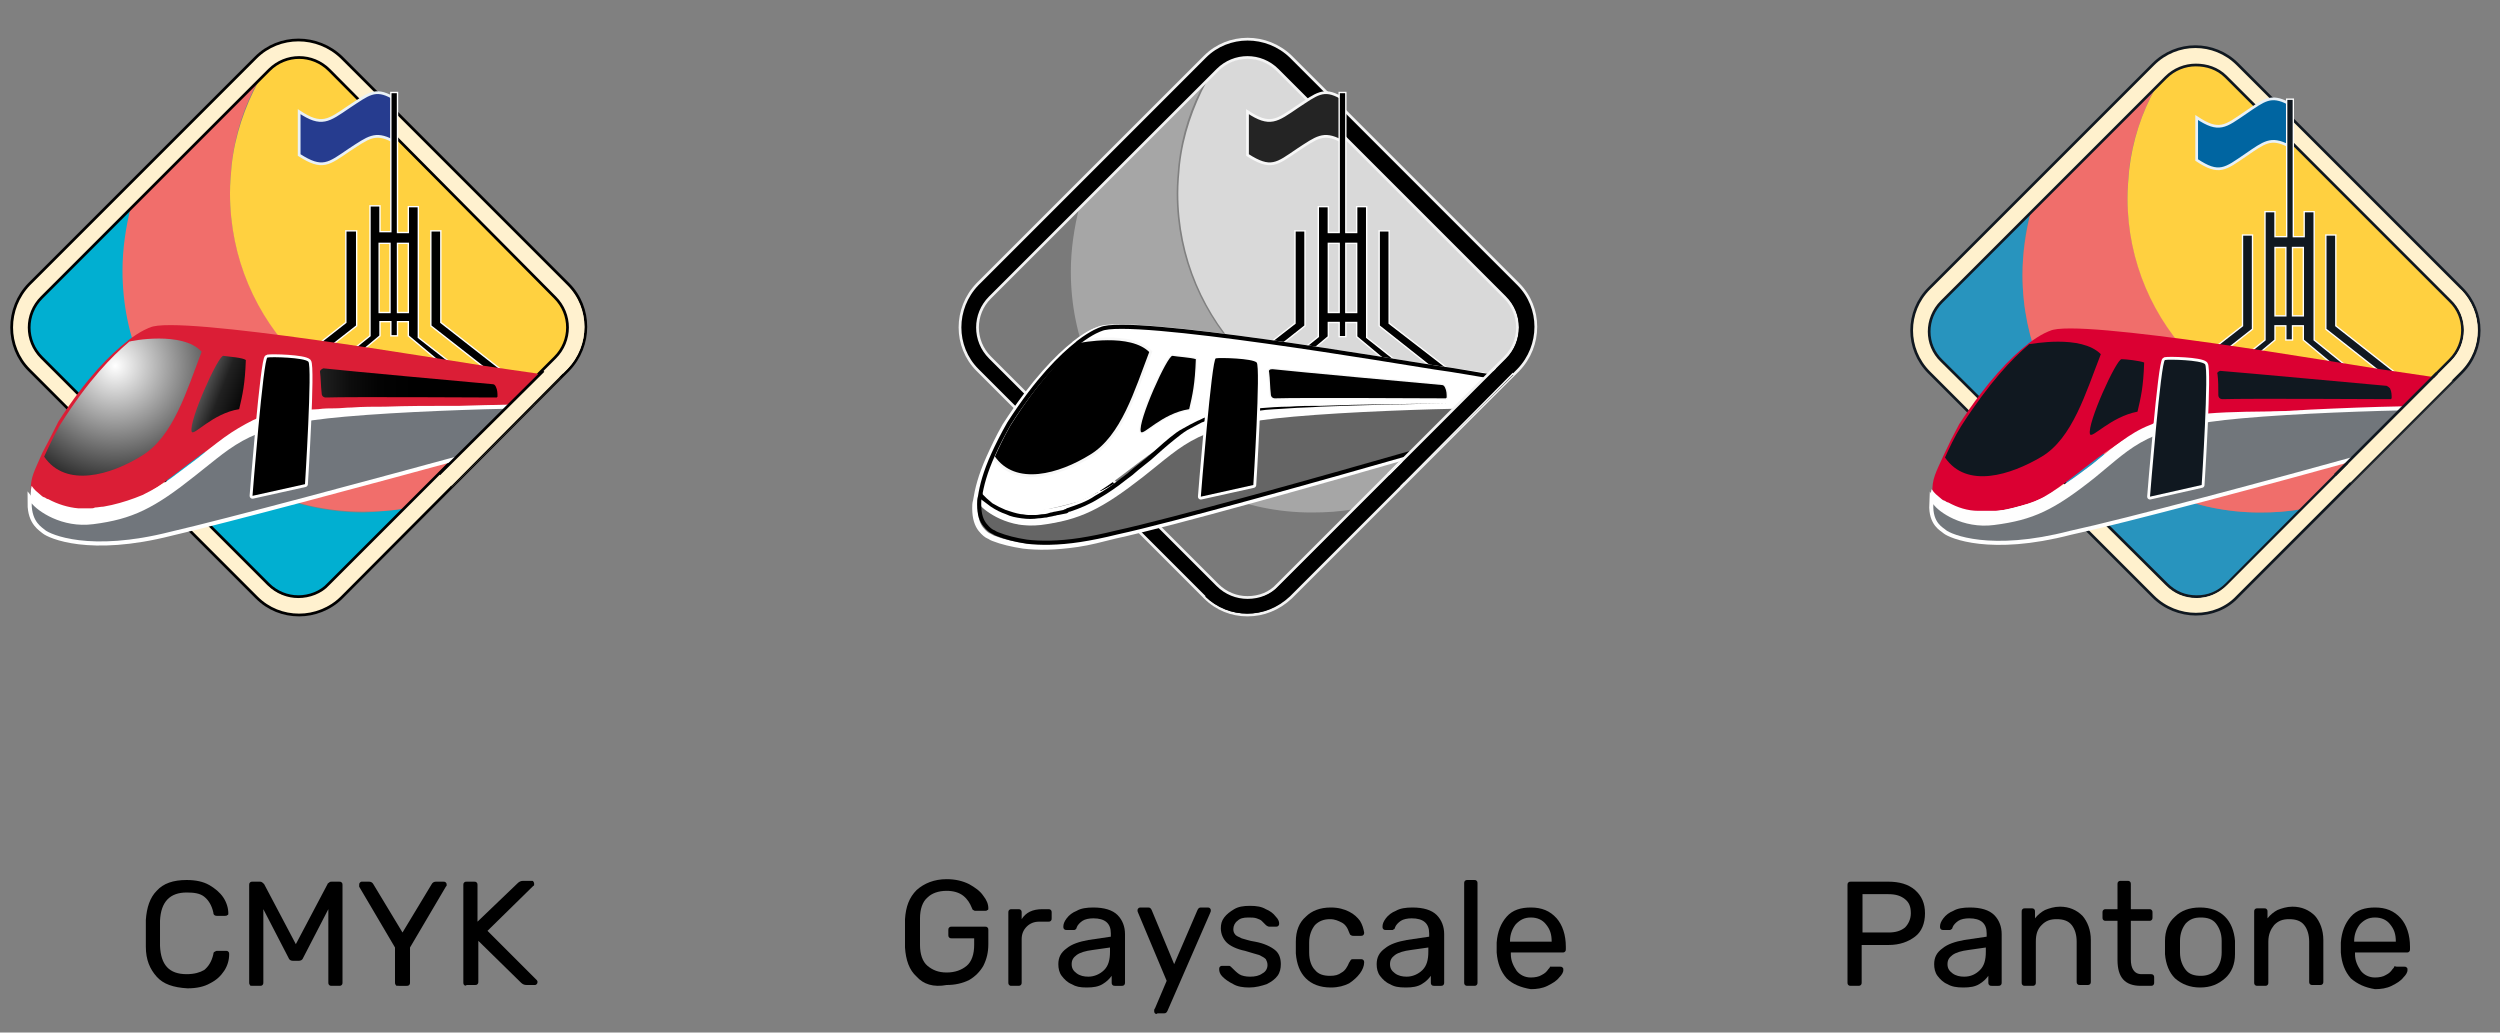 <?xml version="1.0" encoding="utf-8"?>
<!-- Generator: Adobe Illustrator 26.0.1, SVG Export Plug-In . SVG Version: 6.00 Build 0)  -->
<svg version="1.1" xmlns="http://www.w3.org/2000/svg" xmlns:xlink="http://www.w3.org/1999/xlink" x="0px" y="0px"
	 viewBox="0 0 300 123.9" style="enable-background:new 0 0 300 123.9;" xml:space="preserve">
<rect x="0" y="0" width="300" height="123.9" fill="#808080" stroke="none"/>
<style type="text/css">
	.st0{display:none;}
	.st1{display:inline;}
	.st2{fill:none;stroke:#000000;stroke-width:0.25;stroke-miterlimit:10;stroke-dasharray:5.978,5.978;}
	.st3{fill:none;stroke:#000000;stroke-width:0.25;stroke-miterlimit:10;stroke-dasharray:6.07,6.07;}
	.st4{fill:#2894BE;}
	.st5{fill:#F06E6B;}
	.st6{fill:#FFD040;}
	.st7{fill:#FFF1CD;stroke:#101820;stroke-width:0.325;stroke-miterlimit:10;}
	.st8{fill:#101820;stroke:#FEFEFE;stroke-width:0.163;stroke-miterlimit:10;}
	.st9{fill:#0065A1;stroke:#E9F1F7;stroke-width:0.325;stroke-miterlimit:10;}
	.st10{fill:#FEFEFE;}
	.st11{fill:#DB0032;}
	.st12{fill:#101820;}
	.st13{fill:none;stroke:#FEFEFE;stroke-width:0.976;stroke-miterlimit:10;}
	.st14{fill:#71767B;}
	.st15{fill:none;stroke:#FEFEFE;stroke-width:0.682;stroke-linecap:round;stroke-linejoin:round;stroke-miterlimit:10;}
	.st16{fill:none;stroke:#FFF1CD;stroke-width:1.626;stroke-miterlimit:10;}
	.st17{fill:#FFF1CD;}
	.st18{fill:none;stroke:#101820;stroke-width:0.325;stroke-miterlimit:10;}
	.st19{fill:none;stroke:#101820;stroke-width:0.2;stroke-miterlimit:10;}
	.st20{fill:#01AFD1;}
	.st21{fill:#F16E6B;}
	.st22{fill:#FFD140;}
	.st23{fill:#FFF1CF;stroke:#000000;stroke-width:0.33;stroke-miterlimit:10;}
	.st24{stroke:#FFFFFF;stroke-width:0.165;stroke-miterlimit:10;}
	.st25{fill:#263C8F;stroke:#E9F1F6;stroke-width:0.33;stroke-miterlimit:10;}
	.st26{fill:#FFFFFF;}
	.st27{fill:#DB1E36;}
	.st28{fill:url(#SVGID_1_);}
	.st29{fill:url(#SVGID_00000182504392439958478260000016119335315447912836_);}
	.st30{fill:url(#SVGID_00000029013556594246899880000009260345657521581471_);}
	.st31{fill:none;stroke:#FFFFFF;stroke-width:0.989;stroke-miterlimit:10;}
	.st32{fill:#71767C;}
	.st33{fill:none;stroke:#FFFFFF;stroke-width:0.692;stroke-linecap:round;stroke-linejoin:round;stroke-miterlimit:10;}
	.st34{fill:none;stroke:#FFF1CF;stroke-width:1.649;stroke-miterlimit:10;}
	.st35{fill:#FFF1CF;}
	.st36{fill:none;stroke:#000000;stroke-width:0.33;stroke-miterlimit:10;}
	.st37{fill:none;stroke:#000000;stroke-width:0.168;stroke-miterlimit:10;}
	.st38{fill:#7A7A7A;}
	.st39{fill:#A6A6A6;}
	.st40{fill:#D9D9D9;}
	.st41{stroke:#F3F3F3;stroke-width:0.33;stroke-miterlimit:10;}
	.st42{stroke:#FFFFFF;stroke-width:0.165;stroke-miterlimit:10;}
	.st43{fill:#242424;stroke:#F7F7F7;stroke-width:0.33;stroke-miterlimit:10;}
	.st44{stroke:#F7F7F7;stroke-width:0.33;stroke-miterlimit:10;}
	.st45{fill:none;stroke:#F7F7F7;stroke-width:0.33;stroke-miterlimit:10;}
	.st46{fill:#656565;}
	.st47{fill:none;stroke:#FFFFFF;stroke-width:0.673;stroke-miterlimit:10;}
	.st48{fill:none;stroke:#000000;stroke-width:1.65;stroke-miterlimit:10;}
	.st49{fill:none;stroke:#000000;stroke-width:0.495;stroke-miterlimit:10;}
	.st50{fill:none;stroke:#F3F3F3;stroke-width:0.203;stroke-miterlimit:10;}
	.st51{fill:none;stroke:#F3F3F3;stroke-width:0.33;stroke-miterlimit:10;}
	.st52{fill:none;stroke:#FFFFFF;stroke-width:0.693;stroke-linecap:round;stroke-linejoin:round;stroke-miterlimit:10;}
</style>
<g id="text_labels">
</g>
<g id="shape_guides_-_delete_when_complete" class="st0">
</g>
<g id="Name">
</g>
<g id="Pantone">
	<g>
		<path class="st4" d="M276.1,61.1l-9,9c-1,1-2.2,1.5-3.6,1.5c-1.3,0-2.6-0.5-3.6-1.5l-26.9-26.9c-2-2-2-5.2,0-7.1l10.7-10.7
			c-0.7,2.4-1,5-1,7.6c0,15.7,12.8,28.5,28.5,28.5C272.9,61.5,274.5,61.4,276.1,61.1z"/>
		<path class="st5" d="M286,51.2l-3.5,3.5l-6.4,6.4c-1.6,0.3-3.2,0.4-4.9,0.4c-15.7,0-28.5-12.8-28.5-28.5c0-2.6,0.4-5.2,1-7.6
			l3.9-3.9l11.1-11.1c-1.6,3-2.8,6.3-3.2,9.9c-0.1,1.1-0.2,2.2-0.2,3.4c0,15.2,12.4,27.6,27.6,27.6c0.1,0,0.1,0,0.2,0
			C284.1,51.3,285.1,51.3,286,51.2z"/>
		<path class="st6" d="M294,43.2l-8,8c-1,0.1-1.9,0.2-2.9,0.2c-0.1,0-0.1,0-0.2,0c-15.2,0-27.6-12.4-27.6-27.6
			c0-1.1,0.1-2.3,0.2-3.4c0.4-3.5,1.5-6.9,3.2-9.9l1.2-1.2c1-1,2.3-1.5,3.6-1.5c1.3,0,2.6,0.5,3.6,1.5L294,36.1
			C295.9,38.1,295.9,41.3,294,43.2z"/>
		<path class="st7" d="M263.5,73.7c-1.8,0-3.7-0.7-5.1-2.1l-26.9-26.9c-2.8-2.8-2.8-7.3,0-10.1l26.9-26.9c2.8-2.8,7.3-2.8,10.1,0
			l26.9,26.9c2.8,2.8,2.8,7.3,0,10.1l-26.9,26.9C267.2,73,265.4,73.7,263.5,73.7z M263.5,7.8c-1.3,0-2.6,0.5-3.6,1.5l-26.9,26.9
			c-2,2-2,5.2,0,7.1L260,70.1c1,1,2.2,1.5,3.6,1.5s2.6-0.5,3.6-1.5L294,43.2c2-2,2-5.2,0-7.1L267.1,9.2
			C266.1,8.2,264.8,7.8,263.5,7.8z"/>
		<polygon class="st8" points="290.4,48.4 279.1,39.5 279.1,28.2 280.3,28.2 280.3,39.1 291.1,47.6 		"/>
		<polygon class="st8" points="259,48.4 270.3,39.5 270.3,28.2 269.1,28.2 269.1,39.1 257.2,48.4 		"/>
		<path class="st9" d="M274.6,12.4v5.1c-2.1-1.1-2.9-0.4-5.1,1.1c-2.5,1.7-3.2,2.4-5.9,0.6v-5.1c2.7,1.8,3.4,1.1,5.9-0.6
			C271.7,12,272.5,11.3,274.6,12.4z"/>
		<path class="st8" d="M277.7,40.8V25.4h-1.2v3h-1.3V11.9h-0.8v16.5H273v-3h-1.2v15.4l-9.5,7.6h1.6l9.1-7.6v-1.7h1.3v1.7h0.8v-1.7
			h1.3v1.7l9.1,7.6h1.6L277.7,40.8z M274.3,37.9H273v-8.2h1.3V37.9z M276.4,37.9h-1.3v-8.2h1.3V37.9z"/>
		<path class="st10" d="M288.7,49.4c-5.3,0.1-9.7,0.4-15,0.7c-2.6,0.1-8.5,0.9-8.7,0.9c0,0-6.1,1.8-6.4,1.9c-1.2,0.5-2.2,1.2-3.2,2
			c-1,0.8-2,1.5-3,2.3c-1,0.8-2.1,1.7-3.2,2.5c-1.1,0.8-2.3,1.3-3.5,1.9c-1.2,0.6-5.1,1.3-6.5,1.5c0,0-1.7,0-1.8,0
			c-1.4-0.1-2.7-0.3-3.9-1c-0.3-0.2-0.7-0.4-1-0.6c-0.3-0.2-0.5-0.3-0.7-0.6c0-0.6-0.1-0.7-0.1-1.8c0.2,0.3,2,1.4,2.1,1.5
			c1.1,0.6,3.8,1,4,1l3.1-0.5c1.3-0.3,2.5-0.7,3.6-1.3c1.2-0.5,2.4-1.1,3.4-1.8c1.1-0.7,2.1-1.5,3.2-2.3c1-0.8,1.9-1.6,3-2.4
			c1.1-0.8,2.3-1.7,3.6-2.2c0.3-0.1,2.7-1.1,3-1.1c0,0,6.2-0.7,6.8-0.8c0.7,0,1.4-0.1,2.1-0.1c1.3,0,2.6-0.1,4-0.1
			c2.6-0.1,5.2-0.2,7.8-0.3c2.6,0,5.6-0.2,8.2-0.2L288.7,49.4z"/>
		<g>
			<path class="st11" d="M292.8,45.4l-3.1,3.5c-0.1,0-11.1,0.3-11.2,0.3c-5.5,0.4-12.5-0.2-18.2,1.1c-7.5,2.3-12.3,8.6-16.7,10.1
				c-1.6,0.4-5.6,1.6-7.3,1.2c0,0-4.4-2.1-4.4-2.4c-0.1-1.7,0.4-2.5,1.4-4.7c0.5-1.1,1.1-2.3,1.8-3.6c3.4-5.2,6.2-8,8.1-9.5
				c0,0,0.1,0,0.1-0.1c0,0,0,0,0,0s0,0,0,0c1.7-1.3,2.7-1.6,2.7-1.6c3.2-1.6,35.6,4,39.6,4.6c2.1,0.3,4.7,0.7,6.1,0.9L292.8,45.4z"
				/>
		</g>
		<path class="st10" d="M289.1,49.2c-5.3,0.1-10.5,0.3-15.8,0.5c-2.6,0.1-5.3,0.2-7.9,0.5c0,0-3.7,0.3-5.1,0.6s-2,0.6-2.3,0.7
			c-1.2,0.5-2.3,1.2-3.3,2c-1,0.8-2,1.6-3.1,2.5c-1,0.8-2.1,1.6-3.2,2.4c-1.1,0.8-2.2,1.5-3.4,2.1c-1.2,0.6-2.5,1-3.8,1.3l-0.5,0.1
			l-0.5,0.1c-0.3,0.1-0.7,0.1-1,0.2c-0.2,0-0.3,0-0.5,0.1c-0.2,0-0.3,0-0.5,0l-0.5,0c-0.2,0-0.3,0-0.5,0c-1.4-0.1-2.8-0.5-3.9-1.2
			c-0.3-0.2-0.6-0.4-0.9-0.6c-0.3-0.2-0.5-0.4-0.7-0.7c0-0.6,0-0.8,0.1-1.1c0.2,0.3,0.3,0.4,0.5,0.6c0.2,0.2,0.5,0.4,0.7,0.6
			c0.1,0.1,0.3,0.2,0.4,0.2c0.1,0.1,0.3,0.2,0.4,0.2c1.1,0.6,2.3,1,3.6,1c0.2,0,0.3,0,0.5,0l0.5,0c0.2,0,0.3,0,0.5,0
			c0.2,0,0.3,0,0.5,0c0.3,0,0.6-0.1,1-0.1l0.5-0.1l0.5-0.1c1.3-0.3,2.5-0.7,3.6-1.2c1.2-0.5,2.3-1.2,3.3-2c1.1-0.7,2.1-1.5,3.1-2.3
			c1-0.8,2-1.7,3.1-2.5c1.1-0.8,2.2-1.5,3.5-2c0.3-0.1,0.6-0.3,0.9-0.4c0,0,1.2-0.4,2.7-0.6s4-0.3,4-0.3c0.7-0.1,1.3-0.1,2-0.1
			c0.7,0,1.3-0.1,2-0.1c1.3,0,2.6-0.1,4-0.1c2.6-0.1,5.3-0.1,7.9-0.1c2.6,0,5.3,0,7.9,0V49.2z"/>
		<path class="st12" d="M252.1,42.5c-1.8,4.6-3.4,10.1-7.1,12.3s-9,3.9-11.6,0.1c0.5-1.1,1.1-2.4,1.9-3.7c3.4-5.3,6.2-8.2,8.1-9.8
			c0,0,0.1-0.1,0.1-0.1c0,0,0,0,0,0s0,0,0,0C243.7,41.3,249.7,40.1,252.1,42.5z"/>
		<g>
			<path class="st12" d="M254.6,43.1c-0.6-0.1-4.2,7.8-3.8,9c0.2,0.6,2.5-2.1,5.7-2.7c0.4-1.7,0.7-2.9,0.8-5.9
				C256.8,43.3,255.1,43.1,254.6,43.1z"/>
		</g>
		<g>
			<path class="st12" d="M266.1,44.9c0.1,0.7,0.1,1.7,0.1,2.5c0,0.3,0.2,0.5,0.5,0.5c3-0.1,18.7,0,20.2,0c0,0,0.1-0.1,0.1-0.1
				c0-0.4,0-0.8-0.2-1.2c-0.1-0.1-0.2-0.2-0.4-0.3c-2.3-0.2-17.4-1.6-20-1.8C266.2,44.6,266,44.7,266.1,44.9z"/>
		</g>
		<g>
			<path class="st13" d="M269,50.2c6.6-0.6,15.8-0.9,21.1-1l-5.8,5.1c-11.5,3.2-29.4,8-35.9,9.4c-9.6,2.5-14.3,0.4-14.9-0.1
				c-0.3-0.3-1.6-0.8-1.5-3.1c0.6,0.9,3.5,3,7.3,2.5c4.7-0.6,7.2-1.8,12.1-5.7C256.2,53.4,257.6,51.2,269,50.2z"/>
			<path class="st14" d="M269,50.2c6.6-0.6,15.8-0.9,21.1-1l-5.8,5.1c-11.5,3.2-29.4,8-35.9,9.4c-9.6,2.5-14.3,0.4-14.9-0.1
				c-0.3-0.3-1.6-0.8-1.5-3.1c0.6,0.9,3.5,3,7.3,2.5c4.7-0.6,7.2-1.8,12.1-5.7C256.2,53.4,257.6,51.2,269,50.2z"/>
		</g>
		<g>
			<path class="st15" d="M258,59.6c0,0,1.3-16.3,1.8-16.4c0.5-0.1,4.3,0,4.8,0.5s-0.4,14.5-0.4,14.5L258,59.6z"/>
			<path class="st12" d="M258,59.6c0,0,1.3-16.3,1.8-16.4c0.5-0.1,4.3,0,4.8,0.5s-0.4,14.5-0.4,14.5L258,59.6z"/>
		</g>
		<path class="st16" d="M294.7,35.3c2.4,2.4,2.4,6.2,0,8.6l-26.9,26.9c-2.4,2.4-6.2,2.4-8.6,0"/>
		<polygon class="st17" points="281.8,56.9 281.8,55.4 291.9,45.3 294.5,45.7 282.1,58.1 		"/>
		<line class="st18" x1="280.2" y1="57" x2="292.4" y2="44.8"/>
		<line class="st19" x1="281.7" y1="58.4" x2="295" y2="45.1"/>
	</g>
</g>
<g id="CMYK">
	<g>
		<path class="st20" d="M48.6,61l-9.1,9.1c-1,1-2.3,1.5-3.6,1.5c-1.4,0-2.7-0.5-3.6-1.5L5,42.9c-2-2-2-5.2,0-7.2l10.8-10.8
			c-0.7,2.4-1,5-1,7.7c0,16,12.9,28.9,28.9,28.9C45.4,61.4,47,61.3,48.6,61z"/>
		<path class="st21" d="M58.7,51l-3.6,3.6L48.6,61c-1.6,0.3-3.3,0.4-5,0.4c-16,0-28.9-12.9-28.9-28.9c0-2.7,0.4-5.2,1-7.7l3.9-3.9
			L31,9.7c-1.7,3-2.8,6.4-3.2,10c-0.1,1.1-0.2,2.3-0.2,3.4c0,15.5,12.5,28,28,28c0.1,0,0.1,0,0.2,0C56.7,51.1,57.7,51.1,58.7,51z"/>
		<path class="st22" d="M66.7,42.9L58.7,51c-1,0.1-1.9,0.2-2.9,0.2c-0.1,0-0.1,0-0.2,0c-15.5,0-28-12.5-28-28c0-1.2,0.1-2.3,0.2-3.4
			c0.4-3.6,1.6-7,3.2-10l1.3-1.3c1-1,2.3-1.5,3.6-1.5c1.3,0,2.6,0.5,3.6,1.5l27.2,27.2C68.7,37.7,68.7,40.9,66.7,42.9z"/>
		<path class="st23" d="M35.9,73.8c-1.9,0-3.7-0.7-5.1-2.1L3.5,44.4c-2.8-2.8-2.8-7.4,0-10.3L30.7,6.9c2.8-2.8,7.4-2.8,10.3,0
			l27.2,27.2c2.8,2.8,2.8,7.4,0,10.3L41,71.7C39.6,73.1,37.7,73.8,35.9,73.8z M35.9,6.9c-1.3,0-2.6,0.5-3.6,1.5L5,35.7
			c-2,2-2,5.2,0,7.2l27.2,27.2c1,1,2.3,1.5,3.6,1.5s2.7-0.5,3.6-1.5l27.2-27.2c2-2,2-5.2,0-7.2L39.5,8.4C38.5,7.4,37.2,6.9,35.9,6.9
			z"/>
		<polygon class="st24" points="63.2,48.1 51.7,39.1 51.7,27.7 52.9,27.7 52.9,38.7 63.9,47.3 		"/>
		<polygon class="st24" points="31.3,48.1 42.8,39.1 42.8,27.7 41.5,27.7 41.5,38.7 29.5,48.1 		"/>
		<path class="st25" d="M47.1,11.7v5.2c-2.1-1.1-2.9-0.4-5.2,1.1c-2.5,1.7-3.2,2.4-6,0.6v-5.2c2.7,1.8,3.5,1.1,6-0.6
			C44.2,11.3,45,10.5,47.1,11.7z"/>
		<path class="st24" d="M50.2,40.5V24.8H49v3.1h-1.3V11.1h-0.8v16.7h-1.3v-3.1h-1.2v15.6l-9.6,7.7h1.6l9.2-7.7v-1.7h1.3v1.7h0.8
			v-1.7H49v1.7l9.2,7.7h1.6L50.2,40.5z M46.8,37.5h-1.3v-8.3h1.3V37.5z M49,37.5h-1.3v-8.3H49V37.5z"/>
		<path class="st26" d="M61.4,49.2c-5.3,0.1-9.9,0.4-15.2,0.7c-2.7,0.1-8.6,0.9-8.8,0.9c0,0-6.2,1.8-6.5,1.9c-1.2,0.5-2.2,1.2-3.2,2
			c-1.1,0.8-2,1.5-3.1,2.4c-1,0.8-2.1,1.7-3.2,2.5c-1.1,0.8-2.3,1.3-3.6,1.9c-1.2,0.6-5.2,1.3-6.6,1.6c0,0-1.7,0-1.9,0
			C8,63,6.7,62.8,5.5,62.1c-0.3-0.2-0.7-0.4-1-0.6c-0.3-0.2-0.5-0.3-0.7-0.6c0-0.6-0.1-0.8-0.1-1.8c0.2,0.3,2,1.5,2.2,1.5
			c1.1,0.6,3.9,1.1,4,1L13,61c1.3-0.3,2.5-0.7,3.7-1.3c1.2-0.6,2.4-1.1,3.5-1.8c1.1-0.8,2.2-1.5,3.2-2.3c1-0.8,1.9-1.6,3-2.4
			c1.1-0.8,2.3-1.7,3.6-2.2c0.3-0.1,2.7-1.1,3-1.1c0,0,6.2-0.8,6.9-0.8c0.7,0,1.4-0.1,2.1-0.1c1.3-0.1,2.7-0.1,4-0.1
			c2.7-0.1,5.3-0.2,7.9-0.3c2.7,0,5.7-0.2,8.4-0.2L61.4,49.2z"/>
		<g>
			<path class="st27" d="M65.6,45.1l-3.2,3.5c-0.1,0-11.3,0.3-11.3,0.3c-5.6,0.5-12.7-0.2-18.5,1.1c-7.6,2.4-12.5,8.7-17,10.2
				c-1.6,0.4-5.7,1.6-7.4,1.2c0,0-4.5-2.1-4.5-2.4c-0.1-1.7,0.5-2.6,1.4-4.7C5.7,53.2,6.3,52,7,50.6c3.4-5.3,6.3-8.1,8.2-9.6
				c0,0,0.1,0,0.1-0.1c0,0,0,0,0,0s0,0,0,0c1.7-1.3,2.7-1.6,2.7-1.6c3.2-1.6,36.1,4,40.1,4.6c2.1,0.3,4.7,0.7,6.2,0.9L65.6,45.1z"/>
		</g>
		<path class="st26" d="M61.8,48.9c-5.3,0.1-10.7,0.3-16,0.5c-2.7,0.1-5.3,0.2-8,0.5c0,0-3.8,0.3-5.1,0.6c-1.4,0.3-2.1,0.6-2.4,0.7
			c-1.2,0.5-2.3,1.2-3.3,2c-1.1,0.8-2.1,1.7-3.1,2.5c-1,0.8-2.1,1.7-3.2,2.4c-1.1,0.8-2.3,1.5-3.5,2.1c-1.2,0.6-2.6,1-3.9,1.3
			l-0.5,0.1l-0.5,0.1c-0.3,0.1-0.7,0.1-1,0.2c-0.2,0-0.3,0-0.5,0.1c-0.2,0-0.3,0-0.5,0l-0.5,0c-0.2,0-0.4,0-0.5,0
			c-1.4-0.1-2.8-0.5-4-1.2c-0.3-0.2-0.6-0.4-0.9-0.6c-0.3-0.2-0.5-0.4-0.7-0.7c0-0.6,0-0.8,0.1-1.2c0.2,0.3,0.3,0.4,0.5,0.6
			c0.2,0.2,0.5,0.4,0.7,0.6c0.1,0.1,0.3,0.2,0.4,0.2c0.1,0.1,0.3,0.2,0.4,0.2c1.1,0.6,2.4,1,3.6,1.1c0.2,0,0.3,0,0.5,0l0.5,0
			c0.2,0,0.3,0,0.5,0c0.2,0,0.3,0,0.5-0.1c0.3,0,0.7-0.1,1-0.1l0.5-0.1l0.5-0.1c1.3-0.3,2.5-0.7,3.7-1.2c1.2-0.6,2.3-1.2,3.4-2
			c1.1-0.8,2.1-1.6,3.2-2.4c1-0.8,2.1-1.7,3.2-2.5c1.1-0.8,2.3-1.5,3.5-2.1c0.3-0.1,0.6-0.3,1-0.4c0,0,1.2-0.4,2.8-0.6
			c1.5-0.2,4-0.3,4-0.3c0.7-0.1,1.3-0.1,2-0.1c0.7,0,1.3-0.1,2-0.1c1.3-0.1,2.7-0.1,4-0.1c2.7-0.1,5.3-0.1,8-0.1c2.7,0,5.3,0,8,0
			V48.9z"/>
		<radialGradient id="SVGID_1_" cx="13.833" cy="43.888" r="16.682" gradientUnits="userSpaceOnUse">
			<stop  offset="0" style="stop-color:#FFFFFF"/>
			<stop  offset="0.859" style="stop-color:#2E2E2E"/>
		</radialGradient>
		<path class="st28" d="M24.2,42.2c-1.8,4.7-3.4,10.2-7.2,12.5c-3.7,2.3-9.1,3.9-11.7,0.1c0.5-1.1,1.1-2.4,1.9-3.8
			c3.4-5.4,6.3-8.3,8.2-9.9c0,0,0.1-0.1,0.1-0.1c0,0,0,0,0,0s0,0,0,0C15.7,40.9,21.9,39.7,24.2,42.2z"/>
		<g>
			
				<linearGradient id="SVGID_00000075877698779957987240000006222194137442243254_" gradientUnits="userSpaceOnUse" x1="17.416" y1="44.02" x2="35.619" y2="51.245">
				<stop  offset="0" style="stop-color:#FFFFFF"/>
				<stop  offset="0.145" style="stop-color:#C1C1C1"/>
				<stop  offset="0.479" style="stop-color:#262626"/>
				<stop  offset="0.489" style="stop-color:#212121"/>
				<stop  offset="0.676" style="stop-color:#000000"/>
			</linearGradient>
			<path style="fill:url(#SVGID_00000075877698779957987240000006222194137442243254_);" d="M26.8,42.7c-0.6-0.1-4.2,7.9-3.8,9.1
				c0.2,0.6,2.5-2.2,5.7-2.7c0.4-1.7,0.7-3,0.8-5.9C29.1,42.9,27.4,42.8,26.8,42.7z"/>
		</g>
		<g>
			
				<linearGradient id="SVGID_00000160170665128317572680000000619557240517144213_" gradientUnits="userSpaceOnUse" x1="38.425" y1="45.984" x2="59.663" y2="45.984">
				<stop  offset="0" style="stop-color:#212121"/>
				<stop  offset="2.392767e-02" style="stop-color:#1E1E1E"/>
				<stop  offset="0.167" style="stop-color:#0D0D0D"/>
				<stop  offset="0.326" style="stop-color:#030303"/>
				<stop  offset="0.527" style="stop-color:#000000"/>
			</linearGradient>
			<path style="fill:url(#SVGID_00000160170665128317572680000000619557240517144213_);" d="M38.4,44.6c0.1,0.7,0.1,1.8,0.2,2.6
				c0,0.3,0.2,0.5,0.5,0.5c3-0.1,19,0,20.5,0c0,0,0.1-0.1,0.1-0.1c0-0.4,0-0.8-0.2-1.2c-0.1-0.2-0.2-0.3-0.4-0.3
				c-2.3-0.2-17.6-1.6-20.3-1.9C38.6,44.3,38.4,44.4,38.4,44.6z"/>
		</g>
		<g>
			<path class="st31" d="M41.4,50c6.7-0.6,16-0.9,21.4-1l-5.9,5.2c-11.7,3.2-29.9,8.1-36.4,9.6C10.7,66.3,6,64.1,5.4,63.6
				c-0.3-0.3-1.6-0.9-1.6-3.2c0.7,0.9,3.6,3,7.4,2.5c4.7-0.6,7.3-1.9,12.2-5.8C28.4,53.2,29.9,51,41.4,50z"/>
			<path class="st32" d="M41.4,50c6.7-0.6,16-0.9,21.4-1l-5.9,5.2c-11.7,3.2-29.9,8.1-36.4,9.6C10.7,66.3,6,64.1,5.4,63.6
				c-0.3-0.3-1.6-0.9-1.6-3.2c0.7,0.9,3.6,3,7.4,2.5c4.7-0.6,7.3-1.9,12.2-5.8C28.4,53.2,29.9,51,41.4,50z"/>
		</g>
		<g>
			<path class="st33" d="M30.3,59.5c0,0,1.3-16.6,1.8-16.6c0.5-0.1,4.4,0,4.9,0.5c0.5,0.5-0.4,14.7-0.4,14.7L30.3,59.5z"/>
			<path d="M30.3,59.5c0,0,1.3-16.6,1.8-16.6c0.5-0.1,4.4,0,4.9,0.5c0.5,0.5-0.4,14.7-0.4,14.7L30.3,59.5z"/>
		</g>
		<path class="st34" d="M67.5,34.9c2.4,2.4,2.4,6.3,0,8.8L40.3,70.9c-2.4,2.4-6.3,2.4-8.8,0"/>
		<polygon class="st35" points="53.9,56.9 53.9,55.7 65,44.7 67.3,45.3 54.2,58.5 		"/>
		<line class="st36" x1="52.7" y1="56.9" x2="65.2" y2="44.5"/>
		<line class="st37" x1="54.1" y1="58.5" x2="67.6" y2="44.9"/>
	</g>
</g>
<g id="Grayscale">
	<g>
		<path class="st38" d="M162.5,61l-9.1,9.1c-1,1-2.3,1.5-3.6,1.5s-2.7-0.5-3.6-1.5l-27.3-27.3c-2-2-2-5.2,0-7.2l10.8-10.8
			c-0.7,2.4-1,5-1,7.7c0,16,12.9,28.9,28.9,28.9C159.2,61.5,160.9,61.3,162.5,61z"/>
		<path class="st39" d="M172.5,51l-3.6,3.6l-6.5,6.5c-1.6,0.3-3.3,0.4-5,0.4c-16,0-28.9-12.9-28.9-28.9c0-2.7,0.4-5.2,1-7.7l3.9-3.9
			l11.2-11.2c-1.7,3-2.8,6.4-3.2,10c-0.1,1.1-0.2,2.3-0.2,3.4c0,15.5,12.5,28,28,28c0.1,0,0.1,0,0.2,0
			C170.6,51.2,171.6,51.1,172.5,51z"/>
		<path class="st40" d="M180.6,42.9l-8.1,8.1c-1,0.1-1.9,0.2-2.9,0.2c-0.1,0-0.1,0-0.2,0c-15.5,0-28-12.5-28-28
			c0-1.2,0.1-2.3,0.2-3.4c0.4-3.6,1.6-7,3.2-10l1.3-1.3c1-1,2.3-1.5,3.6-1.5s2.6,0.5,3.6,1.5l27.3,27.3
			C182.6,37.7,182.6,40.9,180.6,42.9z"/>
		<path class="st41" d="M149.7,73.8c-1.9,0-3.7-0.7-5.1-2.1l-27.3-27.3c-2.8-2.8-2.8-7.4,0-10.3l27.3-27.3c2.8-2.8,7.4-2.8,10.3,0
			l27.3,27.3c2.8,2.8,2.8,7.4,0,10.3l-27.3,27.3C153.4,73.1,151.6,73.8,149.7,73.8z M149.7,6.9c-1.3,0-2.6,0.5-3.6,1.5l-27.3,27.3
			c-2,2-2,5.2,0,7.2l27.3,27.3c1,1,2.3,1.5,3.6,1.5c1.4,0,2.7-0.5,3.6-1.5l27.3-27.3c2-2,2-5.2,0-7.2L153.3,8.4
			C152.3,7.4,151,6.9,149.7,6.9z"/>
		<polygon class="st42" points="177,48.2 165.5,39.1 165.5,27.7 166.7,27.7 166.7,38.8 177.7,47.3 		"/>
		<polygon class="st42" points="145.1,48.2 156.6,39.1 156.6,27.7 155.4,27.7 155.4,38.8 143.3,48.2 		"/>
		<path class="st43" d="M160.9,11.7v5.2c-2.1-1.1-2.9-0.4-5.2,1.1c-2.5,1.7-3.2,2.4-6,0.6v-5.2c2.7,1.8,3.5,1.1,6-0.6
			C158,11.3,158.8,10.5,160.9,11.7z"/>
		<path class="st42" d="M164,40.5V24.8h-1.2v3.1h-1.3V11.1h-0.8v16.8h-1.3v-3.1h-1.2v15.6l-9.6,7.7h1.6l9.2-7.7v-1.7h1.3v1.7h0.8
			v-1.7h1.3v1.7l9.2,7.7h1.6L164,40.5z M160.7,37.5h-1.3v-8.3h1.3V37.5z M162.8,37.5h-1.3v-8.3h1.3V37.5z"/>
		<path class="st26" d="M175.3,49.2c-5.3,0.1-9.9,0.4-15.2,0.7c-2.7,0.1-8.6,0.9-8.8,0.9c0,0-6.2,1.8-6.5,1.9
			c-1.2,0.5-2.2,1.2-3.2,2c-1.1,0.8-2,1.5-3.1,2.4c-1,0.8-2.1,1.7-3.2,2.5c-1.1,0.8-2.3,1.3-3.6,1.9c-1.2,0.6-5.2,1.3-6.6,1.6
			c0,0-1.7,0-1.9,0c-1.4-0.1-2.7-0.3-3.9-1.1c-0.3-0.2-0.7-0.4-1-0.6c-0.3-0.2-0.5-0.3-0.7-0.6c0-0.6-0.1-0.8-0.1-1.8
			c0.2,0.3,2,1.5,2.2,1.5c1.1,0.6,3.9,1.1,4,1l3.1-0.5c1.3-0.3,2.5-0.7,3.7-1.3c1.2-0.6,2.4-1.1,3.5-1.8c1.1-0.8,2.2-1.5,3.2-2.3
			c1-0.8,1.9-1.6,3-2.4c1.1-0.8,2.3-1.7,3.6-2.3c0.3-0.1,2.7-1.1,3-1.2c0,0,6.2-0.8,6.9-0.8c0.7,0,1.4-0.1,2.1-0.1
			c1.3-0.1,2.7-0.1,4-0.1c2.7-0.1,5.3-0.2,7.9-0.3c2.7,0,5.7-0.2,8.4-0.2L175.3,49.2z"/>
		<g>
			<path class="st26" d="M179.4,45.1l-3.2,3.5c-0.1,0-11.3,0.3-11.3,0.3c-5.6,0.5-12.7-0.2-18.5,1.1c-7.6,2.4-12.5,8.7-17,10.2
				c-1.6,0.4-5.7,1.6-7.4,1.2c0,0-4.5-2.1-4.5-2.4c-0.1-1.7,0.5-2.6,1.4-4.8c0.5-1.1,1.1-2.3,1.9-3.7c3.4-5.3,6.3-8.1,8.2-9.6
				c0,0,0.1,0,0.1-0.1c0,0,0,0,0,0s0,0,0,0c1.7-1.3,2.7-1.6,2.7-1.6c3.3-1.6,36.2,4,40.1,4.6c2.1,0.3,4.7,0.7,6.2,0.9L179.4,45.1z"
				/>
		</g>
		<path class="st26" d="M175.7,48.9c-5.3,0.1-10.7,0.3-16,0.5c-2.7,0.1-5.3,0.2-8,0.5c0,0-3.8,0.3-5.1,0.6c-1.4,0.3-2.1,0.6-2.4,0.8
			c-1.2,0.5-2.3,1.2-3.4,2c-1.1,0.8-2.1,1.7-3.1,2.5c-1,0.8-2.1,1.7-3.2,2.4c-1.1,0.8-2.3,1.5-3.5,2.1c-1.2,0.6-2.6,1-3.9,1.3
			l-0.5,0.1l-0.5,0.1c-0.3,0.1-0.7,0.1-1,0.2c-0.2,0-0.3,0-0.5,0.1c-0.2,0-0.3,0-0.5,0l-0.5,0c-0.2,0-0.4,0-0.5,0
			c-1.4-0.1-2.8-0.5-4-1.2c-0.3-0.2-0.6-0.4-0.9-0.6c-0.3-0.2-0.5-0.4-0.7-0.7c0-0.6,0-0.8,0.1-1.2c0.2,0.3,0.3,0.4,0.5,0.6
			c0.2,0.2,0.5,0.4,0.7,0.6c0.1,0.1,0.3,0.2,0.4,0.3c0.1,0.1,0.3,0.2,0.4,0.2c1.1,0.6,2.4,1,3.6,1.1c0.2,0,0.3,0,0.5,0l0.5,0
			c0.2,0,0.3,0,0.5,0c0.2,0,0.3,0,0.5-0.1c0.3,0,0.7-0.1,1-0.1l0.5-0.1l0.5-0.1c1.3-0.3,2.5-0.7,3.7-1.2c1.2-0.6,2.3-1.2,3.4-2
			c1.1-0.8,2.1-1.6,3.2-2.4c1-0.8,2.1-1.7,3.2-2.5c1.1-0.8,2.3-1.5,3.5-2.1c0.3-0.1,0.6-0.3,1-0.4c0,0,1.2-0.4,2.8-0.6
			c1.5-0.2,4-0.3,4-0.3c0.7-0.1,1.3-0.1,2-0.1c0.7,0,1.3-0.1,2-0.1c1.3-0.1,2.7-0.1,4-0.1c2.7-0.1,5.3-0.1,8-0.1c2.7,0,5.3,0,8,0
			V48.9z"/>
		<path class="st44" d="M138.1,42.2c-1.8,4.7-3.4,10.2-7.2,12.5c-3.7,2.3-9.1,3.9-11.7,0.1c0.5-1.1,1.1-2.4,1.9-3.8
			c3.4-5.4,6.3-8.3,8.2-9.9c0,0,0.1-0.1,0.1-0.1c0,0,0,0,0,0s0,0,0,0C129.6,41,135.7,39.7,138.1,42.2z"/>
		<g>
			<path class="st45" d="M140.7,42.7c-0.6-0.1-4.2,7.9-3.8,9.1c0.2,0.6,2.5-2.2,5.8-2.7c0.4-1.7,0.7-3,0.8-6
				C142.9,42.9,141.2,42.8,140.7,42.7z"/>
			<path d="M140.7,42.7c-0.6-0.1-4.2,7.9-3.8,9.1c0.2,0.6,2.5-2.2,5.8-2.7c0.4-1.7,0.7-3,0.8-6C142.9,42.9,141.2,42.8,140.7,42.7z"
				/>
		</g>
		<g>
			<path class="st45" d="M152.3,44.7c0.1,0.7,0.1,1.8,0.2,2.6c0,0.3,0.2,0.5,0.5,0.5c3-0.1,19,0,20.5,0c0,0,0.1-0.1,0.1-0.1
				c0-0.4,0-0.8-0.2-1.2c-0.1-0.2-0.2-0.3-0.4-0.3c-2.3-0.2-17.6-1.6-20.3-1.9C152.4,44.3,152.2,44.4,152.3,44.7z"/>
			<path d="M152.3,44.7c0.1,0.7,0.1,1.8,0.2,2.6c0,0.3,0.2,0.5,0.5,0.5c3-0.1,19,0,20.5,0c0,0,0.1-0.1,0.1-0.1c0-0.4,0-0.8-0.2-1.2
				c-0.1-0.2-0.2-0.3-0.4-0.3c-2.3-0.2-17.6-1.6-20.3-1.9C152.4,44.3,152.2,44.4,152.3,44.7z"/>
		</g>
		<g>
			<path class="st46" d="M155.2,50c6.7-0.6,16-0.9,21.4-1l-5.9,5.2c-11.7,3.2-29.9,8.1-36.5,9.6c-9.8,2.6-14.5,0.4-15.1-0.1
				c-0.3-0.3-1.6-0.9-1.6-3.2c0.7,0.9,3.6,3,7.4,2.5c4.7-0.6,7.3-1.9,12.3-5.8C142.3,53.2,143.7,51,155.2,50z"/>
		</g>
		<g>
			<path class="st47" d="M170.8,54.2c-11.7,3.4-30.5,8.7-37,10.1c-1.6,0.4-3.1,0.8-4.5,1c0,0,0,0,0,0c-2.7,0.4-4.8,0.4-6.5,0.2
				c-1.3-0.2-2.6-0.5-3.6-0.9c0,0,0,0,0,0c-0.3-0.1-0.5-0.3-0.6-0.3c-0.2-0.1-0.5-0.3-0.9-0.8c-0.4-0.5-0.7-1.3-0.7-2.5
				c0-0.3,0-0.6,0.1-0.9c0.2-1.3,0.6-3,1.6-5.2c0.5-1.1,1.1-2.4,1.9-3.8c3.5-5.4,6.4-8.3,8.3-9.8c0,0,0.1,0,0.1-0.1c0,0,0,0,0,0
				s0,0,0,0c1.8-1.4,2.7-1.6,2.7-1.6c3.3-1.6,36.7,4.1,40.7,4.8c2.3,0.4,5.5,0.9,7,1.1"/>
		</g>
		<path class="st48" d="M181.3,34.9c2.4,2.4,2.4,6.3,0,8.8l-27.3,27.3c-2.4,2.4-6.3,2.4-8.8,0"/>
		<g>
			<path class="st49" d="M170.5,54c-11.5,3.3-30,8.5-36.5,9.9c-1.6,0.4-3.1,0.7-4.4,0.9c0,0,0,0,0,0c-2.6,0.4-4.8,0.4-6.4,0.2
				c-1.3-0.2-2.5-0.5-3.5-0.9c0,0,0,0,0,0c-0.3-0.1-0.5-0.3-0.6-0.3c-0.2-0.1-0.5-0.3-0.9-0.8c-0.4-0.5-0.7-1.2-0.7-2.5
				c0-0.3,0-0.6,0.1-0.9c0.2-1.3,0.6-2.9,1.6-5.1c0.5-1.1,1.1-2.3,1.9-3.7c3.4-5.3,6.3-8.1,8.2-9.6c0,0,0.1,0,0.1-0.1c0,0,0,0,0,0
				s0,0,0,0c1.7-1.3,2.7-1.6,2.7-1.6c3.3-1.6,36.2,4,40.1,4.6c2.3,0.3,5.5,0.9,6.9,1.1"/>
		</g>
		<g>
			<path d="M145,50.4c-0.3,0.1-0.5,0.2-0.8,0.3c-0.6,0.3-1.1,0.6-1.7,0.9c-0.5,0.3-1,0.7-1.5,1.1c-1,0.8-1.9,1.6-2.9,2.5
				c-0.5,0.4-1,0.8-1.5,1.2c-0.2,0.2-0.5,0.4-0.7,0.6l-0.4,0.3l-0.4,0.3c-1,0.8-2,1.5-3.2,2.2c-1.1,0.7-2.3,1.2-3.5,1.6
				c-0.1,0-0.2,0-0.2,0.1l-0.2,0.1l-0.5,0.1l-0.5,0.1c-0.2,0-0.3,0.1-0.5,0.1c-0.3,0.1-0.6,0.1-0.9,0.2c-0.3,0-0.6,0.1-1,0.1
				c-0.6,0.1-1.3,0.1-2,0c-0.7-0.1-1.3-0.2-1.9-0.5c-0.6-0.2-1.2-0.5-1.8-0.9c-0.3-0.2-0.5-0.4-0.8-0.6c-0.1-0.1-0.3-0.2-0.4-0.3
				c-0.1-0.1-0.1-0.1-0.2-0.2c-0.1-0.1,0.1-0.8,0.1-0.8l0.2,0.2c0,0,0.1,0.1,0.1,0.2c0.1,0.1,0.1,0.1,0.2,0.2
				c0.1,0.1,0.2,0.2,0.3,0.3c0.2,0.2,0.5,0.4,0.7,0.6c0.5,0.3,1.1,0.6,1.6,0.8c0.6,0.2,1.2,0.4,1.8,0.5c0.3,0,0.6,0.1,0.9,0.1
				c0.3,0,0.6,0,0.9,0c0.3,0,0.6-0.1,0.9-0.1c0.3,0,0.6-0.1,0.9-0.2c0.2,0,0.3-0.1,0.5-0.1l0.5-0.1l0.5-0.1l0.2-0.1
				c0.1,0,0.1,0,0.2-0.1c1.2-0.4,2.4-0.8,3.4-1.5c1.1-0.6,2.1-1.3,3.1-2.1l0.4-0.3l0.4-0.3c0.2-0.2,0.5-0.4,0.7-0.6
				c0.5-0.4,1-0.8,1.5-1.2c1-0.8,1.9-1.7,2.9-2.5c0.5-0.4,1-0.8,1.6-1.1c0.5-0.3,1.1-0.6,1.7-0.9c0.3-0.1,0.6-0.3,0.9-0.4"/>
			<path d="M151,49c1.2-0.1,2.5-0.2,3.7-0.2c1.3-0.1,2.5-0.1,3.8-0.1c5.1-0.2,10.1-0.2,15.2-0.3c-5.1,0.1-10.1,0.2-15.2,0.4
				c-1.3,0.1-2.5,0.1-3.8,0.2c-1.2,0.1-2.5,0.1-3.7,0.3"/>
		</g>
		<polygon points="168.3,56.7 168.3,55.1 178.9,44.5 181.6,45 168.5,58 		"/>
		<line class="st50" x1="168.1" y1="58.4" x2="181.6" y2="44.8"/>
		<line class="st51" x1="166.6" y1="56.9" x2="179.4" y2="44.1"/>
		<g>
			<path class="st52" d="M144.1,59.6c0,0,1.3-16.6,1.8-16.6c0.5-0.1,4.4,0,4.9,0.5c0.5,0.5-0.4,14.7-0.4,14.7L144.1,59.6z"/>
			<path d="M144.1,59.6c0,0,1.3-16.6,1.8-16.6c0.5-0.1,4.4,0,4.9,0.5c0.5,0.5-0.4,14.7-0.4,14.7L144.1,59.6z"/>
		</g>
	</g>
	<g>
		<path d="M18.8,117.2c-0.8-0.9-1.3-2-1.3-3.6c0-0.3,0-0.8,0-1.6c0-0.7,0-1.3,0-1.6c0.1-1.5,0.5-2.7,1.3-3.5c0.8-0.9,2-1.3,3.6-1.3
			c1.1,0,2,0.2,2.7,0.6c0.7,0.4,1.3,0.9,1.7,1.5c0.4,0.6,0.6,1.3,0.6,1.9v0c0,0.1,0,0.2-0.1,0.2c-0.1,0.1-0.2,0.1-0.3,0.1h-1
			c-0.2,0-0.4-0.1-0.4-0.4c-0.2-0.9-0.6-1.5-1.1-1.9c-0.5-0.4-1.2-0.5-2.1-0.5c-2,0-3.1,1.1-3.2,3.4c0,0.3,0,0.8,0,1.5
			c0,0.7,0,1.2,0,1.5c0.1,2.3,1.1,3.4,3.2,3.4c0.9,0,1.6-0.2,2.1-0.5c0.5-0.4,0.9-1,1.1-1.9c0-0.2,0.1-0.3,0.2-0.3
			c0.1-0.1,0.2-0.1,0.3-0.1h1c0.1,0,0.2,0,0.3,0.1c0.1,0.1,0.1,0.2,0.1,0.3c0,0.7-0.2,1.4-0.6,2c-0.4,0.6-0.9,1.1-1.7,1.5
			c-0.7,0.4-1.6,0.6-2.7,0.6C20.8,118.5,19.6,118.1,18.8,117.2z"/>
		<path d="M30,118.2c-0.1-0.1-0.1-0.2-0.1-0.3v-11.7c0-0.1,0-0.2,0.1-0.3c0.1-0.1,0.2-0.1,0.3-0.1h0.9c0.2,0,0.3,0.1,0.5,0.3
			l3.8,7.2l3.8-7.2c0-0.1,0.1-0.1,0.2-0.2s0.2-0.1,0.3-0.1h0.9c0.1,0,0.2,0,0.3,0.1c0.1,0.1,0.1,0.2,0.1,0.3v11.7
			c0,0.1,0,0.2-0.1,0.3c-0.1,0.1-0.2,0.1-0.3,0.1h-0.9c-0.1,0-0.2,0-0.3-0.1c-0.1-0.1-0.1-0.2-0.1-0.3v-8.8l-3,5.8
			c-0.1,0.3-0.3,0.4-0.6,0.4h-0.6c-0.3,0-0.5-0.1-0.6-0.4l-3-5.8v8.8c0,0.1,0,0.2-0.1,0.3c-0.1,0.1-0.2,0.1-0.3,0.1h-0.9
			C30.1,118.3,30,118.3,30,118.2z"/>
		<path d="M47.5,118.2c-0.1-0.1-0.1-0.2-0.1-0.3v-4.2l-4.3-7.3c0,0,0-0.1,0-0.1c0,0,0-0.1,0-0.1c0-0.1,0-0.2,0.1-0.3
			c0.1-0.1,0.2-0.1,0.2-0.1h0.9c0.2,0,0.4,0.1,0.5,0.3l3.5,5.8l3.5-5.8c0.1-0.2,0.3-0.3,0.5-0.3h0.9c0.1,0,0.2,0,0.3,0.1
			c0.1,0.1,0.1,0.2,0.1,0.3c0,0.1,0,0.1-0.1,0.2l-4.3,7.3v4.2c0,0.1,0,0.2-0.1,0.3c-0.1,0.1-0.2,0.1-0.3,0.1h-0.9
			C47.6,118.3,47.5,118.3,47.5,118.2z"/>
		<path d="M55.7,118.2c-0.1-0.1-0.1-0.2-0.1-0.3v-11.7c0-0.1,0-0.2,0.1-0.3c0.1-0.1,0.2-0.1,0.3-0.1h0.9c0.1,0,0.2,0,0.3,0.1
			c0.1,0.1,0.1,0.2,0.1,0.3v4.4l4.8-4.6c0.2-0.2,0.4-0.3,0.7-0.3h1c0.1,0,0.2,0,0.2,0.1c0.1,0.1,0.1,0.2,0.1,0.3
			c0,0.1,0,0.2-0.1,0.2l-5.5,5.4l5.9,5.9c0.1,0.1,0.1,0.2,0.1,0.2c0,0.1,0,0.2-0.1,0.3s-0.2,0.1-0.2,0.1h-1c-0.3,0-0.5-0.1-0.7-0.3
			l-5.1-5v4.9c0,0.1,0,0.2-0.1,0.3c-0.1,0.1-0.2,0.1-0.3,0.1H56C55.9,118.3,55.8,118.3,55.7,118.2z"/>
	</g>
	<g>
		<path d="M110,117.2c-0.9-0.8-1.3-2-1.4-3.5c0-0.4,0-0.9,0-1.7c0-0.8,0-1.3,0-1.7c0.1-1.5,0.5-2.6,1.4-3.5c0.9-0.8,2.1-1.3,3.6-1.3
			c1,0,1.9,0.2,2.7,0.6c0.7,0.4,1.3,0.8,1.7,1.4c0.4,0.5,0.6,1,0.6,1.5v0c0,0.1,0,0.2-0.1,0.2c-0.1,0.1-0.2,0.1-0.3,0.1h-1.1
			c-0.1,0-0.2,0-0.3-0.1c-0.1,0-0.1-0.1-0.2-0.3c-0.2-0.5-0.5-1-1-1.4c-0.5-0.4-1.2-0.6-2-0.6c-1,0-1.8,0.3-2.3,0.8
			c-0.6,0.5-0.9,1.4-0.9,2.5c0,0.3,0,0.9,0,1.6c0,0.7,0,1.2,0,1.6c0,1.1,0.3,2,0.9,2.5c0.6,0.5,1.3,0.8,2.3,0.8c1,0,1.8-0.3,2.4-0.8
			c0.6-0.5,0.9-1.4,0.9-2.5v-0.8h-2.7c-0.1,0-0.2,0-0.3-0.1c-0.1-0.1-0.1-0.2-0.1-0.3v-0.6c0-0.1,0-0.2,0.1-0.3
			c0.1-0.1,0.2-0.1,0.3-0.1h4c0.1,0,0.2,0,0.3,0.1c0.1,0.1,0.1,0.2,0.1,0.3v1.7c0,1-0.2,1.8-0.6,2.6c-0.4,0.7-1,1.3-1.7,1.7
			c-0.8,0.4-1.7,0.6-2.7,0.6C112,118.5,110.8,118.1,110,117.2z"/>
		<path d="M121.1,118.2c-0.1-0.1-0.1-0.2-0.1-0.3v-8.4c0-0.1,0-0.2,0.1-0.3c0.1-0.1,0.2-0.1,0.3-0.1h0.8c0.1,0,0.2,0,0.3,0.1
			c0.1,0.1,0.1,0.2,0.1,0.3v0.8c0.5-0.8,1.3-1.2,2.5-1.2h0.7c0.1,0,0.2,0,0.3,0.1c0.1,0.1,0.1,0.2,0.1,0.3v0.7c0,0.1,0,0.2-0.1,0.3
			c-0.1,0.1-0.2,0.1-0.3,0.1h-1.1c-0.6,0-1.1,0.2-1.5,0.6c-0.4,0.4-0.6,0.9-0.6,1.5v5.2c0,0.1,0,0.2-0.1,0.3
			c-0.1,0.1-0.2,0.1-0.3,0.1h-0.9C121.3,118.3,121.2,118.3,121.1,118.2z"/>
		<path d="M128.6,118.1c-0.5-0.2-0.9-0.6-1.2-1c-0.3-0.4-0.4-0.9-0.4-1.4c0-0.8,0.3-1.4,1-1.9c0.6-0.5,1.5-0.8,2.6-1l2.7-0.4V112
			c0-1.2-0.7-1.8-2.1-1.8c-0.5,0-1,0.1-1.3,0.3c-0.3,0.2-0.6,0.5-0.7,0.8c0,0.1-0.1,0.2-0.1,0.2s-0.1,0.1-0.2,0.1H128
			c-0.1,0-0.2,0-0.3-0.1c-0.1-0.1-0.1-0.2-0.1-0.3c0-0.3,0.1-0.6,0.4-1c0.3-0.4,0.7-0.7,1.2-0.9c0.5-0.3,1.2-0.4,2-0.4
			c1.3,0,2.3,0.3,2.9,0.9c0.6,0.6,0.9,1.4,0.9,2.3v5.8c0,0.1,0,0.2-0.1,0.3c-0.1,0.1-0.2,0.1-0.3,0.1h-0.8c-0.1,0-0.2,0-0.3-0.1
			c-0.1-0.1-0.1-0.2-0.1-0.3v-0.8c-0.3,0.4-0.6,0.7-1.1,1c-0.5,0.3-1.1,0.4-1.9,0.4C129.6,118.5,129.1,118.4,128.6,118.1z
			 M132.5,116.4c0.5-0.5,0.7-1.2,0.7-2.2v-0.5l-2.1,0.3c-0.8,0.1-1.5,0.3-1.9,0.6c-0.4,0.3-0.6,0.6-0.6,1.1c0,0.5,0.2,0.8,0.6,1.1
			c0.4,0.3,0.9,0.4,1.4,0.4C131.3,117.2,132,116.9,132.5,116.4z"/>
		<path d="M138.6,121.6c-0.1-0.1-0.1-0.2-0.1-0.3c0-0.1,0-0.2,0.1-0.3l1.4-3.3l-3.4-8.1c-0.1-0.2-0.1-0.3-0.1-0.3
			c0-0.1,0-0.2,0.1-0.3c0.1-0.1,0.2-0.1,0.3-0.1h0.9c0.2,0,0.3,0.1,0.4,0.3l2.7,6.5l2.8-6.5c0.1-0.2,0.2-0.3,0.4-0.3h0.8
			c0.1,0,0.2,0,0.3,0.1c0.1,0.1,0.1,0.2,0.1,0.3c0,0,0,0.1-0.1,0.3l-5.1,11.7c-0.1,0.2-0.2,0.3-0.4,0.3h-0.8
			C138.8,121.7,138.7,121.7,138.6,121.6z"/>
		<path d="M148,118.1c-0.6-0.3-1-0.6-1.3-0.9c-0.3-0.3-0.4-0.6-0.4-0.9c0-0.1,0-0.2,0.1-0.3c0.1-0.1,0.2-0.1,0.3-0.1h0.8
			c0.1,0,0.2,0.1,0.3,0.2c0.3,0.3,0.6,0.6,0.9,0.8c0.3,0.2,0.8,0.3,1.3,0.3c0.6,0,1.1-0.1,1.5-0.4c0.4-0.2,0.6-0.6,0.6-1
			c0-0.3-0.1-0.5-0.2-0.7c-0.2-0.2-0.4-0.3-0.8-0.5c-0.4-0.1-1-0.3-1.7-0.5c-1-0.2-1.8-0.6-2.2-1c-0.4-0.4-0.7-1-0.7-1.7
			c0-0.5,0.1-0.9,0.4-1.3c0.3-0.4,0.7-0.7,1.2-1c0.5-0.3,1.1-0.4,1.9-0.4c0.8,0,1.4,0.1,1.9,0.4c0.5,0.2,0.9,0.5,1.2,0.9
			c0.3,0.3,0.4,0.6,0.4,0.8c0,0.1,0,0.2-0.1,0.3c-0.1,0.1-0.2,0.1-0.3,0.1h-0.8c-0.1,0-0.3-0.1-0.4-0.2c-0.2-0.2-0.4-0.4-0.5-0.5
			s-0.3-0.2-0.6-0.3c-0.3-0.1-0.6-0.1-1-0.1c-0.6,0-1,0.1-1.3,0.4c-0.3,0.2-0.5,0.6-0.5,1c0,0.3,0.1,0.5,0.2,0.6
			c0.1,0.2,0.4,0.3,0.8,0.5c0.4,0.1,0.9,0.3,1.6,0.4c1.1,0.2,1.9,0.6,2.4,1c0.5,0.4,0.7,1,0.7,1.7c0,0.5-0.1,1-0.4,1.4
			c-0.3,0.4-0.7,0.7-1.3,1c-0.6,0.2-1.3,0.4-2.1,0.4C149.2,118.5,148.5,118.4,148,118.1z"/>
		<path d="M156.7,117.4c-0.7-0.7-1.1-1.7-1.2-3l0-0.7l0-0.7c0-1.3,0.4-2.3,1.2-3c0.7-0.7,1.7-1.1,3-1.1c0.9,0,1.6,0.2,2.2,0.5
			c0.6,0.3,1,0.7,1.3,1.1c0.3,0.5,0.4,0.9,0.5,1.4c0,0.1,0,0.2-0.1,0.3c-0.1,0.1-0.2,0.1-0.3,0.1h-0.9c-0.1,0-0.2,0-0.3-0.1
			c-0.1,0-0.1-0.1-0.2-0.3c-0.2-0.6-0.5-1-0.9-1.2c-0.4-0.2-0.8-0.4-1.4-0.4c-0.7,0-1.3,0.2-1.8,0.7c-0.4,0.5-0.7,1.2-0.7,2.1l0,0.6
			l0,0.6c0,1,0.3,1.7,0.7,2.1c0.4,0.5,1,0.7,1.8,0.7c0.6,0,1-0.1,1.4-0.4c0.4-0.2,0.7-0.7,0.9-1.2c0.1-0.1,0.1-0.2,0.2-0.3
			c0.1-0.1,0.1-0.1,0.3-0.1h0.9c0.1,0,0.2,0,0.3,0.1c0.1,0.1,0.1,0.2,0.1,0.3c0,0.4-0.2,0.9-0.5,1.3s-0.7,0.8-1.3,1.2
			c-0.6,0.3-1.3,0.5-2.2,0.5C158.4,118.5,157.4,118.1,156.7,117.4z"/>
		<path d="M166.8,118.1c-0.5-0.2-0.9-0.6-1.2-1c-0.3-0.4-0.4-0.9-0.4-1.4c0-0.8,0.3-1.4,1-1.9c0.6-0.5,1.5-0.8,2.6-1l2.7-0.4V112
			c0-1.2-0.7-1.8-2.1-1.8c-0.5,0-1,0.1-1.3,0.3c-0.3,0.2-0.6,0.5-0.7,0.8c0,0.1-0.1,0.2-0.1,0.2c-0.1,0-0.1,0.1-0.2,0.1h-0.8
			c-0.1,0-0.2,0-0.3-0.1c-0.1-0.1-0.1-0.2-0.1-0.3c0-0.3,0.1-0.6,0.4-1c0.3-0.4,0.7-0.7,1.2-0.9c0.5-0.3,1.2-0.4,2-0.4
			c1.3,0,2.3,0.3,2.9,0.9c0.6,0.6,0.9,1.4,0.9,2.3v5.8c0,0.1,0,0.2-0.1,0.3c-0.1,0.1-0.2,0.1-0.3,0.1h-0.8c-0.1,0-0.2,0-0.3-0.1
			c-0.1-0.1-0.1-0.2-0.1-0.3v-0.8c-0.3,0.4-0.6,0.7-1.1,1c-0.5,0.3-1.1,0.4-1.9,0.4C167.8,118.5,167.3,118.4,166.8,118.1z
			 M170.7,116.4c0.5-0.5,0.7-1.2,0.7-2.2v-0.5l-2.1,0.3c-0.8,0.1-1.5,0.3-1.9,0.6c-0.4,0.3-0.6,0.6-0.6,1.1c0,0.5,0.2,0.8,0.6,1.1
			c0.4,0.3,0.9,0.4,1.4,0.4C169.5,117.2,170.2,116.9,170.7,116.4z"/>
		<path d="M175.8,118.2c-0.1-0.1-0.1-0.2-0.1-0.3V106c0-0.1,0-0.2,0.1-0.3c0.1-0.1,0.2-0.1,0.3-0.1h0.8c0.1,0,0.2,0,0.3,0.1
			c0.1,0.1,0.1,0.2,0.1,0.3v11.9c0,0.1,0,0.2-0.1,0.3c-0.1,0.1-0.2,0.1-0.3,0.1h-0.8C176,118.3,175.9,118.3,175.8,118.2z"/>
		<path d="M180.8,117.4c-0.7-0.8-1.1-1.8-1.2-3.1l0-0.6l0-0.6c0.1-1.3,0.5-2.3,1.2-3.1c0.7-0.8,1.7-1.1,2.9-1.1
			c1.3,0,2.3,0.4,3.1,1.3c0.7,0.8,1.1,2,1.1,3.4v0.3c0,0.1,0,0.2-0.1,0.3c-0.1,0.1-0.2,0.1-0.3,0.1h-6.2v0.2c0,0.8,0.3,1.4,0.7,2
			c0.4,0.5,1,0.8,1.7,0.8c0.5,0,1-0.1,1.3-0.3c0.4-0.2,0.6-0.4,0.8-0.7c0.1-0.1,0.2-0.2,0.2-0.3c0.1,0,0.2,0,0.3,0h0.9
			c0.1,0,0.2,0,0.3,0.1c0.1,0.1,0.1,0.1,0.1,0.3c0,0.3-0.2,0.6-0.5,0.9c-0.3,0.4-0.8,0.7-1.4,1c-0.6,0.3-1.3,0.4-2,0.4
			C182.5,118.5,181.5,118.1,180.8,117.4z M186.2,113L186.2,113c0-0.9-0.2-1.5-0.7-2.1c-0.4-0.5-1-0.8-1.8-0.8
			c-0.8,0-1.3,0.3-1.8,0.8c-0.4,0.5-0.7,1.2-0.7,2v0.1H186.2z"/>
	</g>
	<g>
		<path d="M221.8,118.2c-0.1-0.1-0.1-0.2-0.1-0.3v-11.7c0-0.1,0-0.2,0.1-0.3c0.1-0.1,0.2-0.1,0.3-0.1h4.5c1.3,0,2.4,0.3,3.2,1
			c0.8,0.7,1.2,1.6,1.2,2.8c0,1.2-0.4,2.2-1.2,2.8c-0.8,0.6-1.8,1-3.2,1h-3.2v4.5c0,0.1,0,0.2-0.1,0.3c-0.1,0.1-0.2,0.1-0.3,0.1
			h-0.9C222,118.3,221.9,118.3,221.8,118.2z M226.6,111.9c0.9,0,1.5-0.2,2-0.6c0.4-0.4,0.7-1,0.7-1.7c0-0.8-0.2-1.3-0.7-1.7
			s-1.1-0.6-2-0.6h-3.1v4.6H226.6z"/>
		<path d="M233.7,118.1c-0.5-0.2-0.9-0.6-1.2-1c-0.3-0.4-0.4-0.9-0.4-1.4c0-0.8,0.3-1.4,1-1.9c0.6-0.5,1.5-0.8,2.6-1l2.7-0.4V112
			c0-1.2-0.7-1.8-2.1-1.8c-0.5,0-1,0.1-1.3,0.3c-0.3,0.2-0.6,0.5-0.7,0.8c0,0.1-0.1,0.2-0.1,0.2c-0.1,0-0.1,0.1-0.2,0.1h-0.8
			c-0.1,0-0.2,0-0.3-0.1c-0.1-0.1-0.1-0.2-0.1-0.3c0-0.3,0.1-0.6,0.4-1c0.3-0.4,0.7-0.7,1.2-0.9c0.5-0.3,1.2-0.4,2-0.4
			c1.3,0,2.3,0.3,2.9,0.9c0.6,0.6,0.9,1.4,0.9,2.3v5.8c0,0.1,0,0.2-0.1,0.3c-0.1,0.1-0.2,0.1-0.3,0.1h-0.8c-0.1,0-0.2,0-0.3-0.1
			c-0.1-0.1-0.1-0.2-0.1-0.3v-0.8c-0.3,0.4-0.6,0.7-1.1,1c-0.5,0.3-1.1,0.4-1.9,0.4C234.8,118.5,234.2,118.4,233.7,118.1z
			 M237.6,116.4c0.5-0.5,0.7-1.2,0.7-2.2v-0.5l-2.1,0.3c-0.8,0.1-1.5,0.3-1.9,0.6c-0.4,0.3-0.6,0.6-0.6,1.1c0,0.5,0.2,0.8,0.6,1.1
			c0.4,0.3,0.9,0.4,1.4,0.4C236.5,117.2,237.1,116.9,237.6,116.4z"/>
		<path d="M242.7,118.2c-0.1-0.1-0.1-0.2-0.1-0.3v-8.5c0-0.1,0-0.2,0.1-0.3c0.1-0.1,0.2-0.1,0.3-0.1h0.8c0.1,0,0.2,0,0.3,0.1
			c0.1,0.1,0.1,0.2,0.1,0.3v0.8c0.3-0.4,0.8-0.8,1.2-1c0.5-0.2,1.1-0.4,1.8-0.4c1.1,0,2,0.4,2.7,1.1c0.6,0.7,1,1.7,1,2.9v5
			c0,0.1,0,0.2-0.1,0.3c-0.1,0.1-0.2,0.1-0.3,0.1h-0.9c-0.1,0-0.2,0-0.3-0.1c-0.1-0.1-0.1-0.2-0.1-0.3V113c0-0.8-0.2-1.5-0.6-2
			s-1-0.7-1.8-0.7c-0.8,0-1.3,0.2-1.8,0.7s-0.7,1.1-0.7,2v4.9c0,0.1,0,0.2-0.1,0.3c-0.1,0.1-0.2,0.1-0.3,0.1H243
			C242.9,118.3,242.8,118.3,242.7,118.2z"/>
		<path d="M254.1,115.2v-4.7h-1.4c-0.1,0-0.2,0-0.3-0.1c-0.1-0.1-0.1-0.2-0.1-0.3v-0.6c0-0.1,0-0.2,0.1-0.3c0.1-0.1,0.2-0.1,0.3-0.1
			h1.4v-3c0-0.1,0-0.2,0.1-0.3c0.1-0.1,0.2-0.1,0.3-0.1h0.8c0.1,0,0.2,0,0.3,0.1c0.1,0.1,0.1,0.2,0.1,0.3v3h2.2c0.1,0,0.2,0,0.3,0.1
			c0.1,0.1,0.1,0.2,0.1,0.3v0.6c0,0.1,0,0.2-0.1,0.3c-0.1,0.1-0.2,0.1-0.3,0.1h-2.2v4.6c0,0.6,0.1,1,0.3,1.3c0.2,0.3,0.5,0.5,1,0.5
			h1.1c0.1,0,0.2,0,0.3,0.1c0.1,0.1,0.1,0.2,0.1,0.3v0.6c0,0.1,0,0.2-0.1,0.3c-0.1,0.1-0.2,0.1-0.3,0.1h-1.2
			C255,118.3,254.1,117.3,254.1,115.2z"/>
		<path d="M261,117.4c-0.7-0.7-1.1-1.7-1.2-2.9l0-0.8l0-0.8c0-1.2,0.4-2.2,1.2-2.9c0.7-0.7,1.7-1.1,3-1.1c1.3,0,2.3,0.4,3,1.1
			c0.7,0.7,1.1,1.7,1.2,2.9c0,0.1,0,0.4,0,0.8s0,0.6,0,0.8c0,1.2-0.4,2.2-1.2,2.9s-1.7,1.1-3,1.1C262.8,118.5,261.8,118.1,261,117.4
			z M265.9,116.4c0.4-0.5,0.7-1.2,0.7-2.1c0-0.1,0-0.3,0-0.7c0-0.3,0-0.6,0-0.7c0-0.9-0.3-1.6-0.7-2.1c-0.4-0.5-1-0.7-1.8-0.7
			c-0.8,0-1.3,0.2-1.8,0.7c-0.4,0.5-0.7,1.2-0.7,2.1l0,0.7l0,0.7c0,0.9,0.3,1.6,0.7,2.1c0.4,0.5,1,0.7,1.8,0.7
			C264.8,117.1,265.4,116.9,265.9,116.4z"/>
		<path d="M270.6,118.2c-0.1-0.1-0.1-0.2-0.1-0.3v-8.5c0-0.1,0-0.2,0.1-0.3c0.1-0.1,0.2-0.1,0.3-0.1h0.8c0.1,0,0.2,0,0.3,0.1
			c0.1,0.1,0.1,0.2,0.1,0.3v0.8c0.3-0.4,0.8-0.8,1.2-1c0.5-0.2,1.1-0.4,1.8-0.4c1.1,0,2,0.4,2.7,1.1c0.6,0.7,1,1.7,1,2.9v5
			c0,0.1,0,0.2-0.1,0.3c-0.1,0.1-0.2,0.1-0.3,0.1h-0.9c-0.1,0-0.2,0-0.3-0.1c-0.1-0.1-0.1-0.2-0.1-0.3V113c0-0.8-0.2-1.5-0.6-2
			c-0.4-0.5-1-0.7-1.8-0.7c-0.8,0-1.3,0.2-1.8,0.7c-0.4,0.5-0.7,1.1-0.7,2v4.9c0,0.1,0,0.2-0.1,0.3c-0.1,0.1-0.2,0.1-0.3,0.1h-0.9
			C270.8,118.3,270.7,118.3,270.6,118.2z"/>
		<path d="M282.1,117.4c-0.7-0.8-1.1-1.8-1.2-3.1l0-0.6l0-0.6c0.1-1.3,0.5-2.3,1.2-3.1c0.7-0.8,1.7-1.1,2.9-1.1
			c1.3,0,2.3,0.4,3.1,1.3c0.7,0.8,1.1,2,1.1,3.4v0.3c0,0.1,0,0.2-0.1,0.3c-0.1,0.1-0.2,0.1-0.3,0.1h-6.2v0.2c0,0.8,0.3,1.4,0.7,2
			c0.4,0.5,1,0.8,1.7,0.8c0.5,0,1-0.1,1.3-0.3c0.4-0.2,0.6-0.4,0.8-0.7c0.1-0.1,0.2-0.2,0.2-0.3s0.2,0,0.3,0h0.9
			c0.1,0,0.2,0,0.3,0.1c0.1,0.1,0.1,0.1,0.1,0.3c0,0.3-0.2,0.6-0.5,0.9c-0.3,0.4-0.8,0.7-1.4,1c-0.6,0.3-1.3,0.4-2,0.4
			C283.8,118.5,282.9,118.1,282.1,117.4z M287.5,113L287.5,113c0-0.9-0.2-1.5-0.7-2.1c-0.4-0.5-1-0.8-1.8-0.8
			c-0.8,0-1.3,0.3-1.8,0.8c-0.4,0.5-0.7,1.2-0.7,2v0.1H287.5z"/>
	</g>
</g>
</svg>
